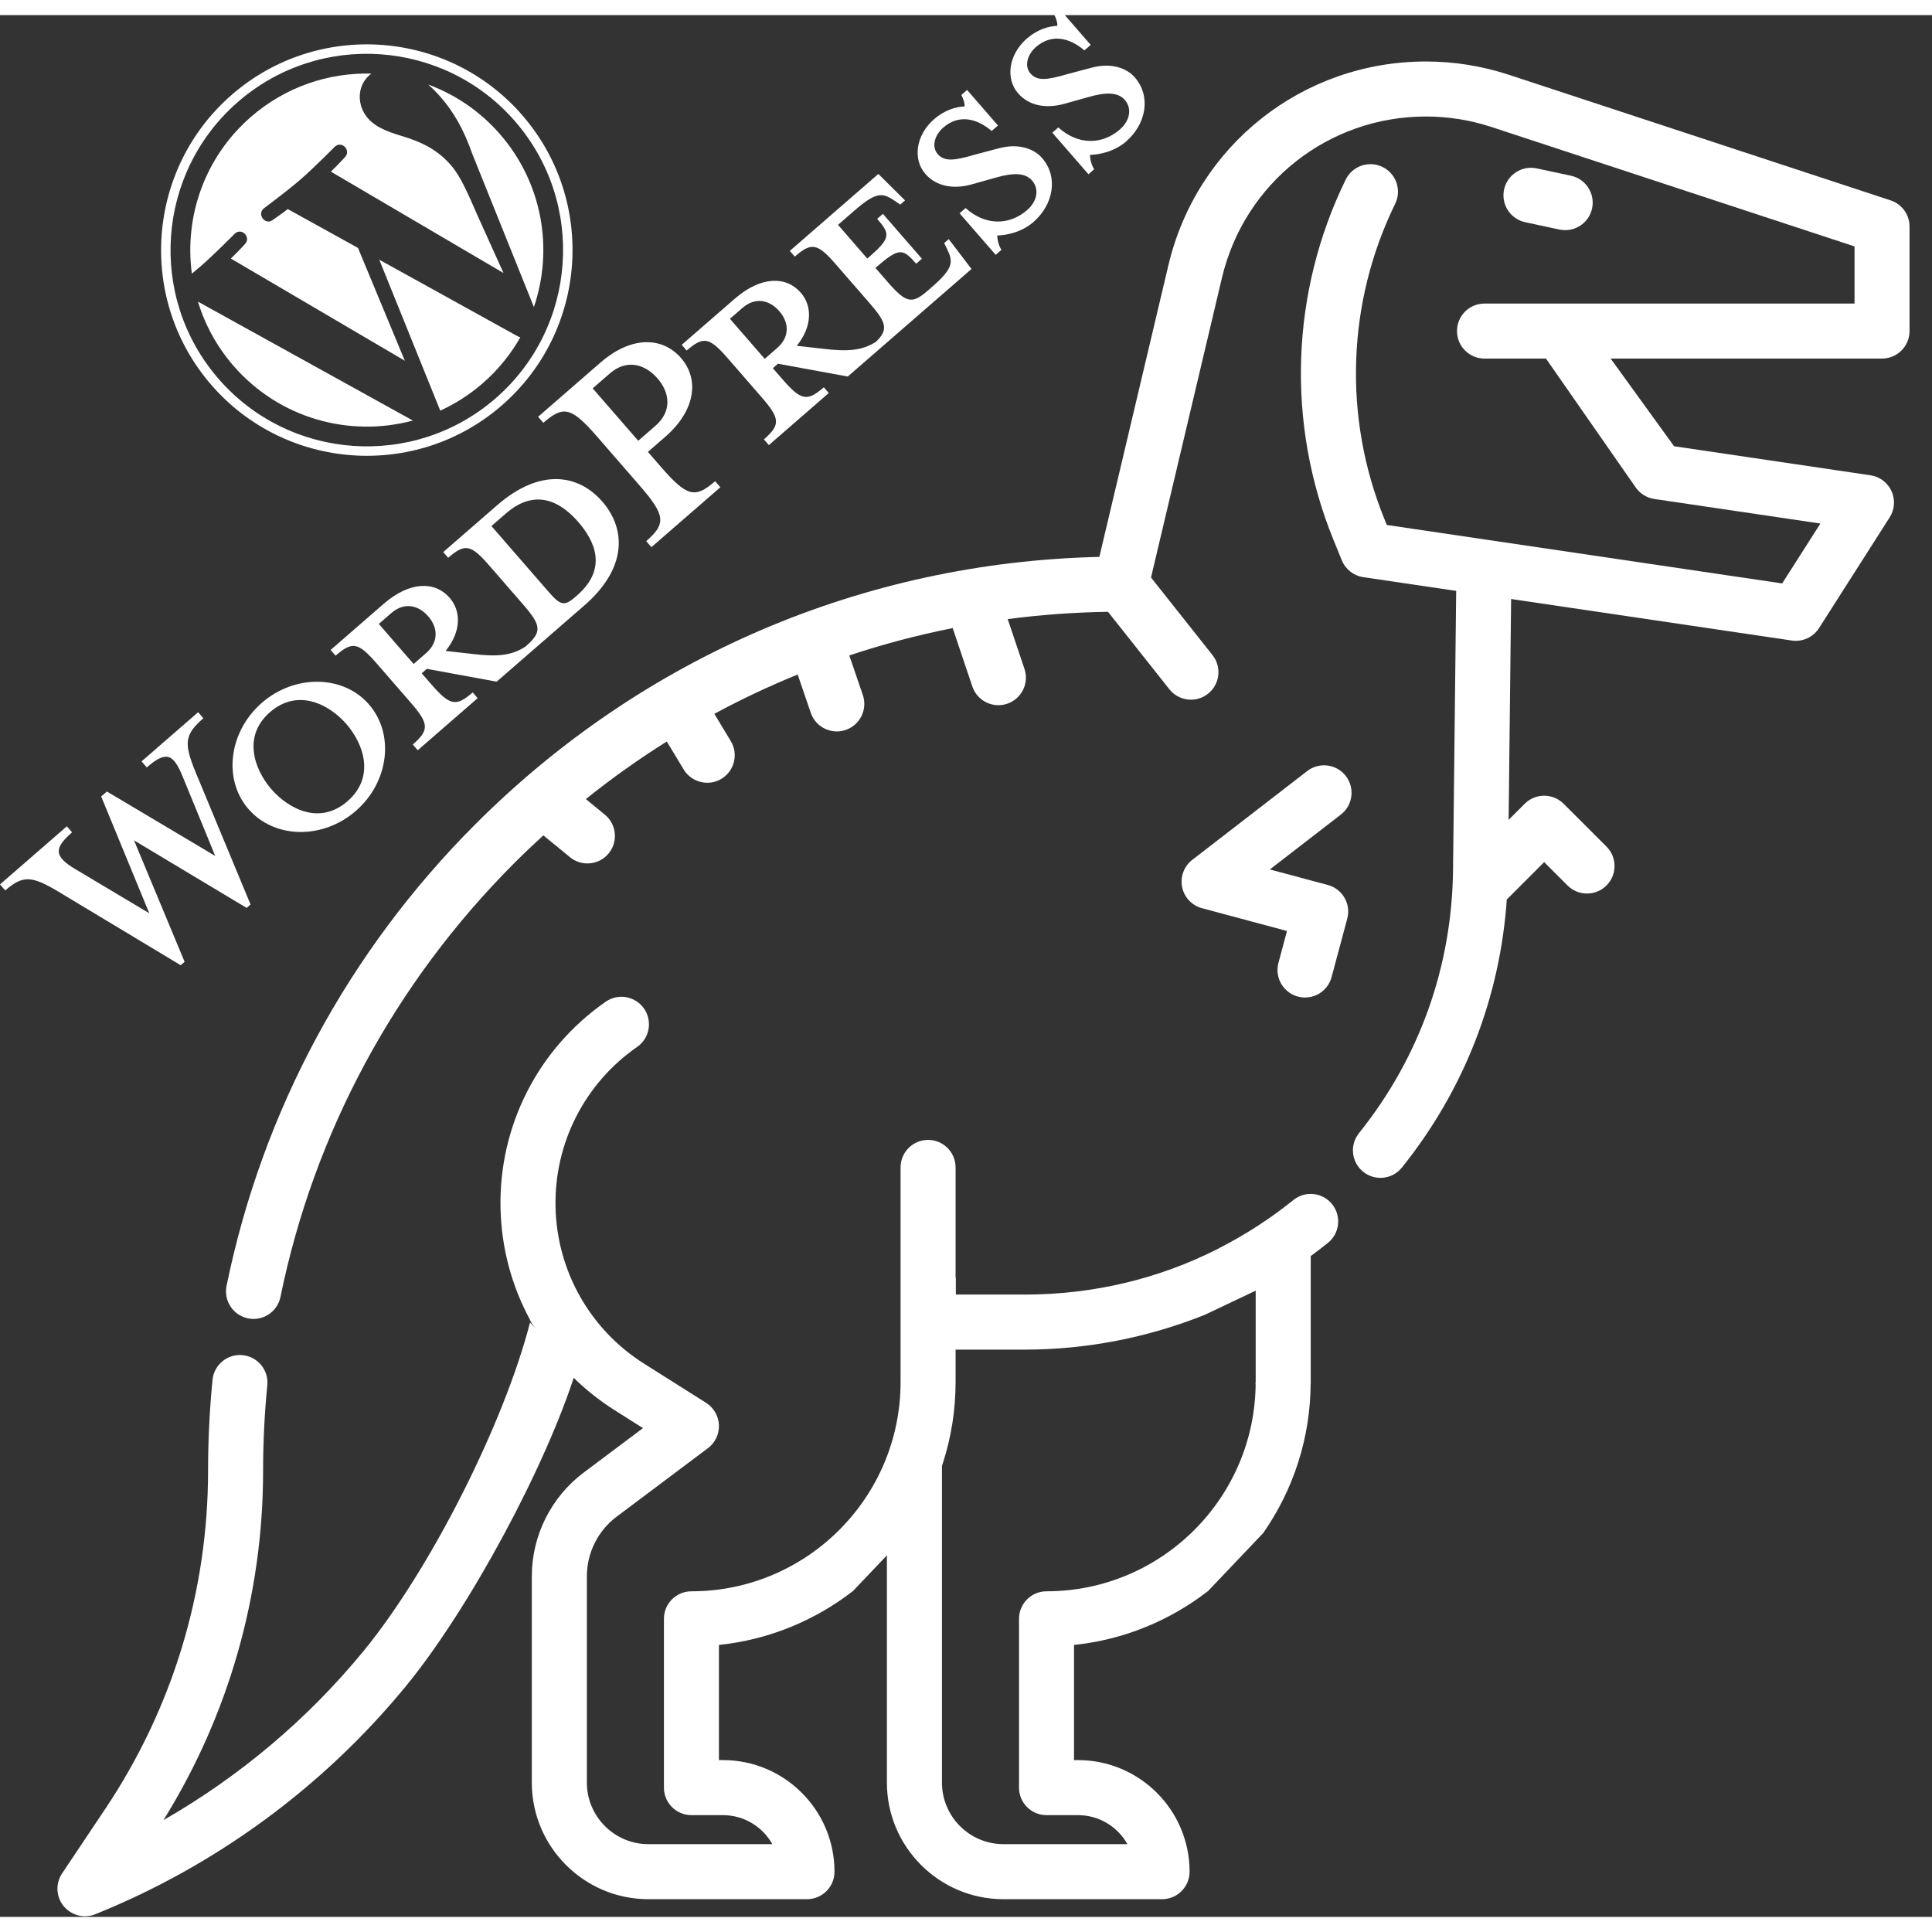 <?xml version="1.0" encoding="UTF-8" standalone="no"?>
<!DOCTYPE svg PUBLIC "-//W3C//DTD SVG 1.1//EN" "http://www.w3.org/Graphics/SVG/1.1/DTD/svg11.dtd">
<svg width="64px" height="64px" viewBox="0 0 64 63" version="1.1" xmlns="http://www.w3.org/2000/svg" xmlns:xlink="http://www.w3.org/1999/xlink" xml:space="preserve" xmlns:serif="http://www.serif.com/" style="fill-rule:evenodd;clip-rule:evenodd;stroke-linejoin:round;stroke-miterlimit:2;">
    <rect x="0" y="0" width="64" height="63" fill="#333333" stroke="none"/>
    <g transform="matrix(0.084,-0.073,0.073,0.084,-8.007,30.396)">
        <g transform="matrix(1,0,0,1,-63.733,0)">
            <path d="M313.19,48.227L291.933,48.227L291.933,50.482C298.582,50.482 299.651,51.907 299.651,60.339L299.651,75.54C299.651,83.971 298.583,85.515 291.933,85.515C286.828,84.803 283.383,82.071 278.633,76.846L273.171,70.909C280.533,69.601 284.451,64.971 284.451,59.745C284.451,53.215 278.871,48.227 268.42,48.227L247.52,48.227L247.52,50.482C254.169,50.482 255.238,51.907 255.238,60.339L255.238,75.54C255.238,83.971 254.169,85.515 247.52,85.515L247.52,87.771L271.151,87.771L271.151,85.515C264.502,85.515 263.433,83.971 263.433,75.54L263.433,71.266L265.451,71.266L278.633,87.771L313.19,87.771C330.171,87.771 337.534,78.747 337.534,67.939C337.534,57.133 330.172,48.227 313.19,48.227ZM263.434,67.583L263.434,51.79L268.302,51.79C273.645,51.79 276.021,55.471 276.021,59.746C276.021,63.903 273.645,67.583 268.302,67.583L263.434,67.583ZM313.547,84.09L312.715,84.09C308.441,84.09 307.847,83.022 307.847,77.559L307.847,51.79L313.547,51.79C325.897,51.79 328.152,60.814 328.152,67.821C328.152,75.064 325.896,84.09 313.547,84.09Z" style="fill:white;fill-rule:nonzero;"/>
        </g>
        <g transform="matrix(1,0,0,1,-63.733,0)">
            <path d="M181.378,71.978L189.572,47.751C191.948,40.745 190.879,38.727 183.279,38.727L183.279,36.351L205.604,36.351L205.604,38.727C198.123,38.727 196.342,40.508 193.373,49.177L179.834,89.79L178.291,89.79L166.177,52.62L153.828,89.79L152.284,89.79L139.103,49.177C136.253,40.508 134.353,38.727 127.465,38.727L127.465,36.351L153.828,36.351L153.828,38.727C146.821,38.727 144.92,40.389 147.415,47.751L155.371,71.978L167.365,36.351L169.622,36.351L181.378,71.978Z" style="fill:white;fill-rule:nonzero;"/>
        </g>
        <g transform="matrix(1,0,0,1,-63.733,0)">
            <path d="M221.752,89.314C208.69,89.314 198.002,79.696 198.002,67.938C198.002,56.301 208.691,46.681 221.752,46.681C234.815,46.681 245.502,56.301 245.502,67.938C245.502,79.696 234.815,89.314 221.752,89.314ZM221.752,50.365C210.828,50.365 207.027,60.22 207.027,67.939C207.027,75.778 210.828,85.515 221.752,85.515C232.797,85.515 236.597,75.778 236.597,67.939C236.597,60.22 232.797,50.365 221.752,50.365Z" style="fill:white;fill-rule:nonzero;"/>
        </g>
        <g transform="matrix(1,0,0,1,-63.733,0)">
            <path d="M366.864,85.396L366.864,87.771L339.67,87.771L339.67,85.396C347.627,85.396 349.052,83.378 349.052,71.501L349.052,52.502C349.052,40.625 347.627,38.726 339.67,38.726L339.67,36.35L364.251,36.35C376.482,36.35 383.253,42.644 383.253,51.077C383.253,59.271 376.482,65.683 364.251,65.683L357.482,65.683L357.482,71.5C357.482,83.378 358.907,85.396 366.864,85.396ZM364.251,40.625L357.482,40.625L357.482,61.289L364.251,61.289C370.902,61.289 373.989,56.658 373.989,51.077C373.989,45.377 370.902,40.625 364.251,40.625Z" style="fill:white;fill-rule:nonzero;"/>
        </g>
        <g transform="matrix(1,0,0,1,-63.733,0)">
            <path d="M464.833,76.609L464.239,78.746C463.171,82.665 461.863,84.09 453.432,84.09L451.769,84.09C445.595,84.09 444.526,82.665 444.526,74.234L444.526,68.772C453.789,68.772 454.502,69.602 454.502,75.778L456.758,75.778L456.758,58.083L454.502,58.083C454.502,64.258 453.789,65.089 444.526,65.089L444.526,51.79L451.056,51.79C459.489,51.79 460.794,53.215 461.863,57.134L462.458,59.389L464.357,59.389L463.527,48.227L428.613,48.227L428.613,50.482C435.262,50.482 436.332,51.907 436.332,60.339L436.332,75.54C436.332,83.253 435.424,85.196 430.181,85.473C425.198,84.712 421.777,81.994 417.096,76.846L411.633,70.909C418.996,69.601 422.915,64.971 422.915,59.745C422.915,53.215 417.334,48.227 406.884,48.227L385.984,48.227L385.984,50.482C392.633,50.482 393.702,51.907 393.702,60.339L393.702,75.54C393.702,83.971 392.634,85.515 385.984,85.515L385.984,87.771L409.616,87.771L409.616,85.515C402.967,85.515 401.897,83.971 401.897,75.54L401.897,71.266L403.916,71.266L417.097,87.771L465.903,87.771L466.616,76.61L464.833,76.61L464.833,76.609ZM401.896,67.583L401.896,51.79L406.764,51.79C412.108,51.79 414.484,55.471 414.484,59.746C414.484,63.903 412.108,67.583 406.764,67.583L401.896,67.583Z" style="fill:white;fill-rule:nonzero;"/>
        </g>
        <g transform="matrix(1,0,0,1,-63.733,0)">
            <path d="M488.939,89.314C484.189,89.314 480.032,86.821 478.251,85.276C477.657,85.871 476.589,87.652 476.352,89.314L474.095,89.314L474.095,72.928L476.47,72.928C477.421,80.765 482.882,85.396 489.889,85.396C493.689,85.396 496.777,83.259 496.777,79.697C496.777,76.61 494.046,74.234 489.177,71.978L482.408,68.772C477.657,66.514 474.095,62.595 474.095,57.371C474.095,51.671 479.439,46.803 486.802,46.803C490.721,46.803 494.045,48.228 496.065,49.89C496.658,49.415 497.252,48.108 497.609,46.682L499.865,46.682L499.865,60.696L497.371,60.696C496.539,55.114 493.452,50.483 487.159,50.483C483.834,50.483 480.745,52.383 480.745,55.353C480.745,58.44 483.239,60.102 488.94,62.715L495.47,65.921C501.171,68.652 503.426,73.048 503.426,76.61C503.426,84.09 496.895,89.314 488.939,89.314Z" style="fill:white;fill-rule:nonzero;"/>
        </g>
        <g transform="matrix(1,0,0,1,-63.733,0)">
            <path d="M525.514,89.314C520.763,89.314 516.606,86.821 514.826,85.276C514.232,85.871 513.164,87.652 512.927,89.314L510.67,89.314L510.67,72.928L513.045,72.928C513.995,80.765 519.457,85.396 526.464,85.396C530.264,85.396 533.352,83.259 533.352,79.697C533.352,76.61 530.621,74.234 525.751,71.978L518.982,68.772C514.232,66.514 510.669,62.595 510.669,57.371C510.669,51.671 516.013,46.803 523.376,46.803C527.295,46.803 530.619,48.228 532.639,49.89C533.232,49.415 533.826,48.108 534.181,46.682L536.438,46.682L536.438,60.696L533.945,60.696C533.113,55.114 530.026,50.483 523.733,50.483C520.408,50.483 517.319,52.383 517.319,55.353C517.319,58.44 519.813,60.102 525.514,62.715L532.044,65.921C537.745,68.652 540,73.048 540,76.61C540,84.09 533.469,89.314 525.514,89.314Z" style="fill:white;fill-rule:nonzero;"/>
        </g>
        <g transform="matrix(1,0,0,1,208.736,-95.807)">
            <path d="M8.708,61.26C8.708,82.062 20.797,100.039 38.327,108.558L13.258,39.872C10.342,46.408 8.708,53.641 8.708,61.26Z" style="fill:white;fill-rule:nonzero;"/>
            <path d="M96.74,58.608C96.74,52.113 94.407,47.615 92.406,44.114C89.742,39.785 87.245,36.119 87.245,31.79C87.245,26.959 90.909,22.462 96.07,22.462C96.303,22.462 96.524,22.491 96.751,22.504C87.401,13.938 74.944,8.708 61.262,8.708C42.902,8.708 26.749,18.128 17.352,32.396C18.585,32.433 19.747,32.459 20.734,32.459C26.231,32.459 34.74,31.792 34.74,31.792C37.573,31.625 37.907,35.786 35.077,36.121C35.077,36.121 32.23,36.456 29.062,36.622L48.2,93.547L59.701,59.054L51.513,36.62C48.683,36.454 46.002,36.119 46.002,36.119C43.17,35.953 43.502,31.623 46.334,31.79C46.334,31.79 55.013,32.457 60.177,32.457C65.673,32.457 74.183,31.79 74.183,31.79C77.018,31.623 77.351,35.784 74.52,36.119C74.52,36.119 71.667,36.454 68.505,36.62L87.497,93.114L92.739,75.597C95.011,68.328 96.74,63.107 96.74,58.608Z" style="fill:white;fill-rule:nonzero;"/>
            <path d="M62.184,65.857L46.416,111.676C51.124,113.06 56.103,113.817 61.262,113.817C67.382,113.817 73.251,112.759 78.714,110.838C78.573,110.613 78.445,110.374 78.34,110.114L62.184,65.857Z" style="fill:white;fill-rule:nonzero;"/>
            <path d="M107.376,36.046C107.602,37.72 107.73,39.517 107.73,41.45C107.73,46.783 106.734,52.778 103.734,60.274L87.681,106.687C103.305,97.576 113.814,80.649 113.814,61.261C113.815,52.124 111.481,43.532 107.376,36.046Z" style="fill:white;fill-rule:nonzero;"/>
            <path d="M61.262,0C27.483,0 0,27.481 0,61.26C0,95.043 27.483,122.523 61.262,122.523C95.04,122.523 122.527,95.043 122.527,61.26C122.526,27.481 95.04,0 61.262,0ZM61.262,119.715C29.032,119.715 2.809,93.492 2.809,61.26C2.809,29.03 29.031,2.809 61.262,2.809C93.491,2.809 119.712,29.03 119.712,61.26C119.712,93.492 93.491,119.715 61.262,119.715Z" style="fill:white;fill-rule:nonzero;"/>
        </g>
    </g>
    <g transform="matrix(0.164,0,0,0.186,-84.955,-11.25)">
        <g transform="matrix(0.914,0,0,0.806,529.623,68.425)">
            <path d="M334.477,25.642L326.91,24.021C323.637,23.322 320.398,25.408 319.695,28.693C318.992,31.974 321.082,35.205 324.363,35.912L331.93,37.533C332.359,37.623 332.785,37.666 333.211,37.666C336.012,37.666 338.535,35.712 339.148,32.861C339.848,29.576 337.758,26.345 334.477,25.642Z" style="fill:white;fill-rule:nonzero;"/>
            <path d="M309.16,113.31L308.418,179.029C308.18,200.427 300.992,220.541 287.633,237.197C285.531,239.814 285.953,243.642 288.57,245.74C291.191,247.841 295.016,247.423 297.117,244.802C310.938,227.576 318.883,207.068 320.324,185.177L320.645,173.021L321.32,113.31" style="fill:white;fill-rule:nonzero;"/>
            <path d="M350.414,66.041L403.223,66.041C406.578,66.041 409.301,63.322 409.301,59.962L409.301,36.865C409.301,34.24 407.617,31.912 405.121,31.091L320.699,3.318C317.746,2.353 314.711,1.615 311.68,1.134C308.637,0.646 305.523,0.4 302.43,0.4C275.199,0.4 251.797,18.904 245.52,45.4L230.258,109.865C178.156,111.076 129.354,131.935 92.379,168.916C64.309,196.986 45.289,232.267 37.371,270.951C36.699,274.24 38.82,277.451 42.109,278.123C42.523,278.209 42.93,278.248 43.336,278.248C46.164,278.248 48.695,276.267 49.285,273.388C56.723,237.045 74.598,203.892 100.977,177.509C103.07,175.416 105.211,173.38 107.383,171.4L113.266,176.224C114.395,177.154 115.762,177.603 117.117,177.603C118.875,177.603 120.617,176.845 121.82,175.38C123.949,172.787 123.57,168.959 120.977,166.83L116.773,163.377C122.516,158.775 128.488,154.529 134.66,150.662L138.391,156.837C139.535,158.728 141.543,159.775 143.602,159.775C144.672,159.775 145.754,159.494 146.738,158.9C149.613,157.166 150.535,153.427 148.797,150.556L145.168,144.541C151.152,141.31 157.297,138.416 163.586,135.857L166.48,144.322C167.348,146.845 169.707,148.431 172.23,148.431C172.887,148.431 173.551,148.326 174.203,148.103C177.379,147.013 179.07,143.56 177.984,140.384L174.992,131.642C182.453,129.158 190.082,127.138 197.844,125.599L202.184,138.494C203.039,141.033 205.406,142.634 207.945,142.634C208.59,142.634 209.242,142.533 209.887,142.314C213.066,141.244 214.777,137.798 213.707,134.615L210.004,123.611C217.301,122.654 224.699,122.115 232.168,122.002L245.73,139.115C246.93,140.63 248.707,141.42 250.5,141.42C251.82,141.42 253.152,140.99 254.27,140.103C256.902,138.017 257.344,134.193 255.258,131.564L241.672,114.423L257.347,48.205C262.32,27.216 280.859,12.556 302.43,12.556C304.883,12.556 307.352,12.752 309.762,13.138C312.164,13.521 314.57,14.107 316.91,14.873L397.145,41.263L397.145,53.884L336.355,53.884C336.348,53.884 336.336,53.888 336.328,53.888L315.371,53.888C312.016,53.888 309.293,56.607 309.293,59.966C309.293,63.322 312.016,66.045 315.371,66.045L333.73,66.045" style="fill:white;fill-rule:nonzero;"/>
            <g transform="matrix(0.966,0.259,-0.259,0.966,44.456,-60.147)">
                <path d="M290.996,173.025L277.738,173.025L289.75,157.255C291.785,154.587 291.27,150.771 288.598,148.736C285.93,146.701 282.113,147.22 280.082,149.888L260.629,175.42C259.226,177.255 258.992,179.728 260.015,181.798C261.043,183.869 263.152,185.181 265.465,185.181L284.914,185.181L284.914,192.474C284.914,195.83 287.637,198.552 290.992,198.552C294.352,198.552 297.07,195.83 297.07,192.474L297.07,179.103C297.074,175.744 294.352,173.025 290.996,173.025Z" style="fill:white;fill-rule:nonzero;"/>
            </g>
        </g>
        <g transform="matrix(0.905,0.118,-0.133,0.798,541.628,35.374)">
            <path d="M338.483,54.11L322.942,54.569L351.469,84.916C352.617,86.138 354.223,86.83 355.898,86.83L392.973,86.83L386.547,101.15L298.312,101.15L297.566,99.888C285.277,79.025 282.453,53.814 289.82,30.728C290.844,27.529 289.078,24.111 285.879,23.087C282.68,22.068 279.262,23.834 278.238,27.033C269.82,53.412 273.047,82.216 287.094,106.068L289.609,110.322C290.703,112.173 292.691,113.31 294.844,113.31L390.48,113.31C392.875,113.31 395.047,111.904 396.027,109.72L407.91,83.24C408.754,81.361 408.586,79.177 407.465,77.447C406.348,75.72 404.426,74.673 402.363,74.673L358.527,74.673L338.483,54.11Z" style="fill:white;fill-rule:nonzero;"/>
        </g>
        <g transform="matrix(5.82,0,0,5.133,438.92,0.4)">
            <path d="M33.582,58.741L31.986,57.068C31.076,60.598 28.515,65.659 26.197,68.481C24.262,70.836 21.903,72.822 19.265,74.333C21.529,70.688 22.722,66.514 22.722,62.211C22.722,61.222 22.771,60.224 22.868,59.245C22.92,58.72 22.536,58.253 22.011,58.201C21.486,58.148 21.018,58.533 20.967,59.057C20.864,60.099 20.812,61.16 20.812,62.211C20.812,66.394 19.582,70.443 17.258,73.923L15.746,76.183C15.513,76.531 15.534,76.99 15.798,77.316C15.984,77.544 16.258,77.669 16.54,77.669C16.659,77.669 16.781,77.647 16.896,77.6C21.082,75.914 24.809,73.18 27.672,69.693C29.876,67.011 32.548,62.045 33.582,58.741ZM57.308,55.898L55.398,56.804C53.425,57.593 51.303,58.009 49.157,58.009L45.486,58.009L45.701,56.099L49.157,56.099C51.527,56.099 53.798,55.557 55.855,54.515C55.89,54.494 55.926,54.474 55.964,54.457C56.846,54.001 57.688,53.455 58.481,52.818C58.892,52.487 59.493,52.552 59.823,52.963C60.154,53.374 60.089,53.976 59.677,54.306C58.932,54.905 58.139,55.437 57.308,55.898Z" style="fill:white;fill-rule:nonzero;"/>
        </g>
        <g transform="matrix(5.82,0,1.11022e-16,5.133,442.384,-2.636)">
            <path d="M44.511,64.967L42.601,66.975C41.286,67.995 39.689,68.666 37.947,68.847L37.947,72.843L38.088,72.843C40.221,72.843 41.958,74.58 41.958,76.714C41.958,77.242 41.531,77.669 41.003,77.669L35.498,77.669C33.268,77.669 31.453,75.855 31.453,73.625L31.453,66.461C31.453,65.056 32.125,63.713 33.249,62.87L35.311,61.324L34.324,60.7C33.797,60.367 33.314,59.982 32.881,59.554C32.868,59.601 31.37,57.659 31.389,57.563C30.756,56.394 30.396,55.073 30.367,53.696C30.304,50.838 31.67,48.159 34.019,46.529C34.453,46.228 35.048,46.336 35.348,46.769C35.649,47.203 35.541,47.797 35.108,48.098C33.287,49.362 32.228,51.439 32.276,53.655C32.324,55.871 33.471,57.901 35.344,59.085L37.503,60.448C37.769,60.617 37.934,60.905 37.947,61.218C37.959,61.532 37.817,61.832 37.565,62.02L34.395,64.398C33.749,64.883 33.364,65.653 33.364,66.461L33.364,73.625C33.364,74.801 34.321,75.759 35.498,75.759L39.8,75.759C39.464,75.159 38.822,74.753 38.088,74.753L36.993,74.753C36.465,74.753 36.038,74.325 36.038,73.798L36.038,67.941C36.038,67.413 36.465,66.986 36.993,66.986C40.995,66.986 44.251,63.73 44.251,59.728L44.251,52.279C44.251,51.752 44.678,51.324 45.205,51.324C45.733,51.324 46.16,51.752 46.16,52.279L46.16,56.099L46.169,56.099L46.169,58.009L46.16,58.009L46.16,59.728C46.16,61.675 45.55,63.481 44.511,64.967Z" style="fill:white;fill-rule:nonzero;"/>
        </g>
        <g transform="matrix(5.82,2.22045e-16,8.88178e-16,5.133,514.107,-2.636)">
            <path d="M44.511,64.967L42.601,66.975C41.286,67.995 39.689,68.666 37.947,68.847L37.947,72.843L38.088,72.843C40.221,72.843 41.958,74.58 41.958,76.714C41.958,77.242 41.531,77.669 41.003,77.669L35.498,77.669C33.268,77.669 31.453,75.855 31.453,73.625L31.453,63.761C31.429,63.456 33.364,61.206 33.364,62.014L33.364,73.625C33.364,74.801 34.321,75.759 35.498,75.759L39.8,75.759C39.464,75.159 38.822,74.753 38.088,74.753L36.993,74.753C36.465,74.753 36.038,74.325 36.038,73.798L36.038,67.941C36.038,67.413 36.465,66.986 36.993,66.986C40.995,66.986 44.251,63.73 44.251,59.728L46.16,59.728C46.16,61.675 45.55,63.481 44.511,64.967Z" style="fill:white;fill-rule:nonzero;"/>
        </g>
        <g transform="matrix(6.591,0,0,5.459,497.955,57.37)">
            <path d="M41.526,45.238L41.526,41.912L43.213,40.225L43.213,45.238L41.526,45.238Z" style="fill:white;"/>
        </g>
        <g transform="matrix(0.647,-0.57,0.647,0.57,493.773,296.382)">
            <path d="M322.646,185.177L334.375,185.177L334.375,192.474C334.375,195.83 337.098,198.552 340.453,198.552C343.812,198.552 346.531,195.83 346.531,192.474L346.531,179.099C346.531,175.744 343.812,173.021 340.453,173.021L322.333,173.021" style="fill:white;fill-rule:nonzero;"/>
        </g>
    </g>
</svg>

